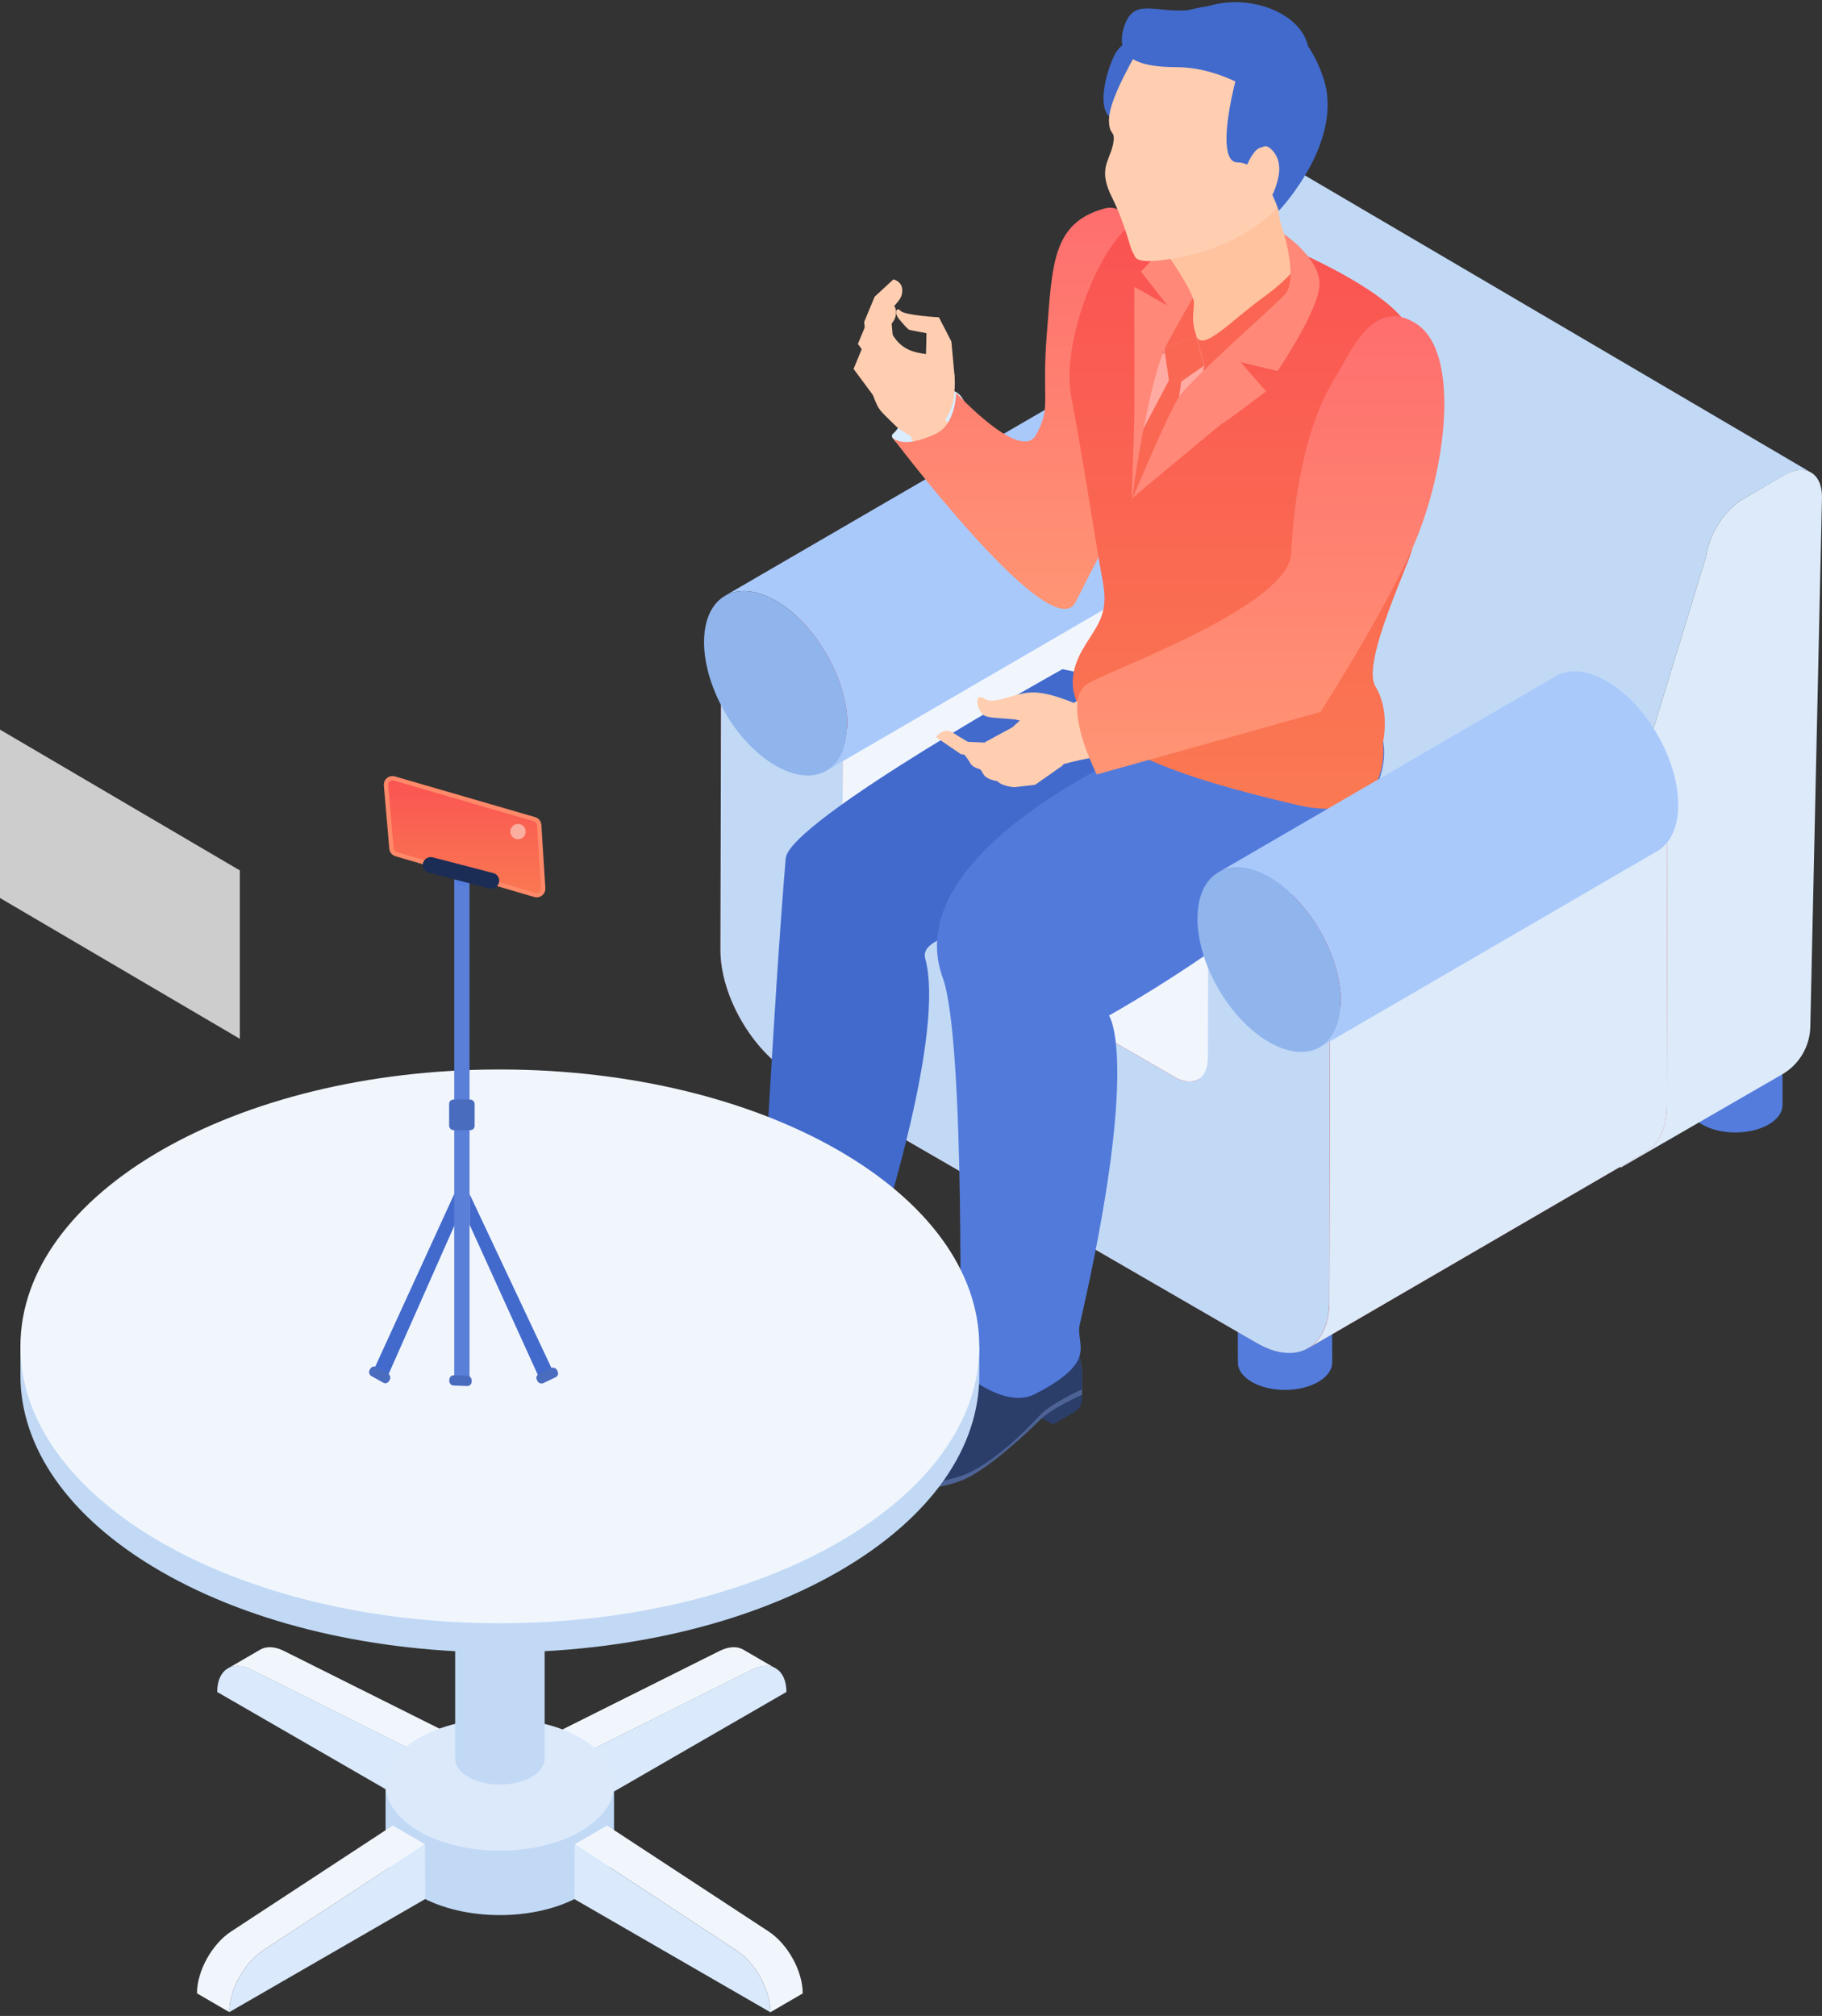 <svg width="423" height="468" viewBox="0 0 423 468" fill="none" xmlns="http://www.w3.org/2000/svg">
<rect x="0" y="0" width="423" height="468" fill="#333333" stroke="none"/>
<path d="M391.825 199.903L391.952 256.571C391.952 258.194 393.017 259.792 395.148 261.035C399.409 263.521 406.334 263.521 410.621 261.035C412.777 259.792 413.843 258.144 413.843 256.52C413.843 256.52 413.716 199.852 413.716 199.878C413.716 198.254 412.65 196.631 410.545 195.413C406.284 192.927 399.359 192.927 395.072 195.413C392.763 196.732 391.723 198.508 391.85 200.233C391.85 200.106 391.825 200.005 391.825 199.903Z" fill="#547CDD"/>
<path d="M287.266 259.665L287.393 316.333C287.393 317.956 288.458 319.554 290.589 320.797C294.851 323.283 301.776 323.283 306.063 320.797C308.219 319.554 309.284 317.905 309.284 316.282C309.284 316.282 309.157 259.614 309.157 259.64C309.157 258.016 308.092 256.393 305.986 255.175C301.725 252.689 294.8 252.689 290.513 255.175C288.205 256.494 287.165 258.27 287.292 259.995C287.292 259.868 287.266 259.766 287.266 259.665Z" fill="#547CDD"/>
<path d="M180.095 198.964L180.222 255.632C180.222 257.255 181.287 258.854 183.418 260.096C187.679 262.582 194.604 262.582 198.891 260.096C201.047 258.854 202.113 257.205 202.113 255.581C202.113 255.581 201.986 198.914 201.986 198.939C201.986 197.316 200.92 195.692 198.815 194.475C194.554 191.989 187.629 191.989 183.342 194.475C181.033 195.794 179.993 197.569 180.12 199.294C180.12 199.167 180.095 199.066 180.095 198.964Z" fill="black"/>
<path d="M270.246 55.367C270.931 50.117 274.558 44.46 278.819 41.999L288.433 36.444C290.843 35.049 293.05 34.922 294.623 35.836L420.463 109.701C418.865 108.788 416.684 108.915 414.274 110.31L404.66 115.865C400.399 118.326 396.771 124.008 396.087 129.233L376.098 194.576L376.276 271.055L250.435 182.806L250.257 120.71L270.246 55.367Z" fill="#C1D9F5"/>
<path d="M404.66 115.865C400.399 118.326 396.772 124.008 396.087 129.233L376.098 194.576L376.276 271.054L413.741 249.417C417.698 247.134 420.184 242.949 420.286 238.358L423 115.282C422.975 109.752 419.068 107.52 414.249 110.285L404.66 115.865Z" fill="#DCEAF9"/>
<path d="M167.411 153.458L245.741 107.926L273.974 124.211L273.898 150.997C273.872 155.867 277.297 161.778 281.533 164.238L328.054 191.202L358.848 173.319L387.106 189.629L386.954 256.697C386.929 261.948 385.077 265.651 382.084 267.402L303.753 312.934C303.931 312.832 304.109 312.68 304.286 312.553C301.217 314.684 296.778 314.608 291.831 311.767L183.95 249.366C174.691 244.04 167.233 231.103 167.284 220.5L167.411 153.458Z" fill="#CB333A"/>
<path d="M195.645 169.768L274.001 124.236L245.768 107.951L167.413 153.458L195.645 169.768Z" fill="#CB333A"/>
<path d="M195.644 169.768L273.975 124.236L273.899 151.022C273.873 155.892 277.298 161.803 281.534 164.263L351.087 204.519C353.218 205.737 355.121 205.864 356.516 205.052L278.185 250.584C276.79 251.396 274.862 251.269 272.757 250.051L203.203 209.795C198.967 207.36 195.543 201.424 195.568 196.554L195.644 169.768Z" fill="#F1F6FD"/>
<path d="M308.625 302.255L308.777 235.187L387.107 189.655L386.955 256.723C386.929 261.973 385.078 265.677 382.085 267.427L303.754 312.959C306.748 311.209 308.599 307.505 308.625 302.255Z" fill="#DCEAF9"/>
<path d="M167.412 153.457L167.26 220.525C167.234 231.128 174.692 244.039 183.925 249.392L291.807 311.792C301.04 317.119 308.548 312.857 308.599 302.254L308.751 235.187L280.494 218.876L280.417 245.663C280.392 250.533 276.968 252.486 272.757 250.051L203.203 209.795C198.967 207.36 195.543 201.424 195.568 196.554L195.644 169.768L167.412 153.457Z" fill="#C1D9F5"/>
<path d="M308.777 235.187L387.107 189.655L358.875 173.345L280.519 218.877L308.777 235.187Z" fill="#CB333A"/>
<path d="M246.655 92.782C249.674 91.032 253.885 91.26 258.501 93.949C267.709 99.276 275.116 112.136 275.09 122.688C275.065 127.939 273.213 131.643 270.246 133.368L191.89 178.9C194.883 177.175 196.735 173.471 196.735 168.22C196.76 157.668 189.353 144.782 180.145 139.481C175.529 136.817 171.344 136.564 168.3 138.314L246.655 92.782Z" fill="#A9C9FB"/>
<path d="M180.145 139.481C170.963 134.179 163.48 138.441 163.455 148.993C163.429 159.571 170.861 172.431 180.044 177.733C189.252 183.059 196.71 178.798 196.735 168.22C196.786 157.668 189.353 144.782 180.145 139.481Z" fill="#90B4EC"/>
<path d="M304.402 153.065C304.402 153.065 293.878 150.782 288.589 153.789L239.646 182.019C235.303 184.524 232.185 191.262 233.577 195.27L245.548 230.46C245.548 230.46 254.958 237.142 253.844 234.859C252.731 232.576 251.116 224.669 250.392 220.883C249.836 218.155 246.55 206.852 243.154 197.832C242.096 195.048 244.323 189.702 247.441 187.809C261.25 179.457 294.602 159.858 297.999 159.524C302.342 159.078 313.255 158.299 313.255 158.299C313.255 158.299 307.074 154.624 304.402 153.065Z" fill="#71A8E8"/>
<path d="M312.531 157.798C312.531 157.798 302.007 155.515 296.718 158.522L247.775 186.751C243.432 189.257 240.314 195.994 241.706 200.003L253.677 235.193C253.677 235.193 260.414 233.634 259.301 231.295C258.187 229.012 255.292 230.46 254.568 226.674C254.011 223.946 247.719 206.908 244.323 197.887C243.265 195.103 245.381 190.315 248.499 188.477C262.308 180.125 294.379 160.972 297.776 160.637C302.119 160.192 311.584 161.083 311.584 161.083C311.584 161.083 315.259 159.357 312.531 157.798Z" fill="#E3EEFA"/>
<path d="M234.913 323.669V325.228L244.434 330.685V327.121L234.913 323.669Z" fill="#2B3E6A"/>
<path d="M251.173 323.78C251.117 324.727 250.17 320.941 248.89 321.664L244.38 327.177V330.74L249.168 327.956C250.282 327.344 250.894 326.509 251.061 325.729C251.284 325.061 251.228 324.337 251.173 323.78Z" fill="#2B3E6A"/>
<path d="M251.226 319.326V323.78C251.17 323.78 244.266 326.898 241.649 329.459C239.088 331.965 229.344 341.319 223.33 343.658C214.589 347.11 203.23 345.662 202.84 343.825C202.45 342.099 204.566 335.918 207.35 334.304C210.858 332.299 217.373 325.395 219.043 322.667C220.714 319.938 224.611 314.203 227.339 315.818C230.068 317.377 236.527 322.667 236.527 322.667C236.527 322.667 245.547 317.767 246.994 315.317C248.442 312.867 248.943 309.248 248.943 309.248C248.943 309.248 251.226 315.205 251.226 319.326Z" fill="#4E6395"/>
<path d="M247.049 315.317C248.218 313.256 248.775 310.472 248.942 309.526C248.663 309.025 248.051 308.635 247.049 308.078C244.209 306.408 240.2 308.579 237.527 311.196C236.024 312.7 232.238 315.261 229.342 317.154C232.405 319.325 236.581 322.722 236.581 322.722C236.581 322.722 245.601 317.822 247.049 315.317Z" fill="#FB9668"/>
<path d="M244.765 307.521C242.316 307.521 239.532 309.247 237.527 311.196C236.024 312.699 230.623 316.207 227.727 318.045L235.021 323.668C235.021 323.668 245.601 317.766 247.048 315.316C248.218 313.256 248.774 310.472 248.941 309.526C248.663 309.025 248.05 308.635 247.048 308.078C246.324 307.688 245.545 307.521 244.765 307.521Z" fill="#EFA770"/>
<path d="M251.225 319.326V322.555C251.17 322.555 249.332 323.39 247.161 324.56C245.156 325.617 242.929 327.009 241.648 328.29C240.869 329.07 239.421 330.629 237.639 332.41C233.63 336.419 227.617 341.097 223.385 342.544C215.423 345.217 208.741 344.938 205.234 343.992C204.12 343.658 203.396 342.544 203.675 341.431C204.231 338.702 205.178 335.751 207.461 334.415C209.521 333.246 212.583 330.406 215.089 327.733C216.926 325.785 218.485 323.891 219.154 322.778C220.212 321.052 222.105 318.156 224.109 316.653C225.278 315.762 226.448 315.317 227.45 315.929C227.784 316.152 228.229 316.375 228.619 316.709C228.842 316.876 229.12 317.043 229.343 317.21C232.405 319.381 236.582 322.778 236.582 322.778C236.582 322.778 245.602 317.878 247.049 315.372C248.219 313.312 248.775 310.528 248.942 309.582C248.998 309.415 248.998 309.303 248.998 309.303C248.998 309.303 250 311.92 250.669 314.871C250.947 316.375 251.225 317.934 251.225 319.326Z" fill="#2B3E6A"/>
<path d="M250.612 314.816C250.557 314.983 250.445 315.205 250.334 315.372C248.998 317.878 247.16 322.221 247.16 324.56C245.156 325.618 242.928 327.01 241.648 328.29C240.868 329.07 239.421 330.629 237.639 332.41C235.356 330.963 232.127 329.626 229.343 330.74C224.331 332.745 220.267 330.629 219.098 329.459C217.928 328.29 218.541 327.232 218.541 327.232C218.541 327.232 225.835 316.876 227.839 316.876C228.006 316.876 228.229 316.82 228.563 316.709C228.786 316.876 229.064 317.043 229.287 317.21C232.349 319.381 236.525 322.778 236.525 322.778C236.525 322.778 245.545 317.878 246.993 315.372C248.162 313.312 248.719 310.528 248.886 309.582C248.942 309.415 248.942 309.303 248.942 309.303C248.942 309.303 249.944 311.865 250.612 314.816Z" fill="#2B3E6A"/>
<path d="M224.332 317.989C224.332 317.989 218.096 325.84 216.76 327.176C216.091 327.844 215.479 327.844 215.034 327.677C216.871 325.729 218.43 323.835 219.098 322.722C220.156 320.996 222.049 318.1 224.054 316.597C224.332 317.321 224.332 317.989 224.332 317.989Z" fill="#3A54C0"/>
<path d="M220.548 328.401C220.325 328.346 216.873 326.397 216.873 326.397C216.761 326.341 216.65 326.23 216.65 326.119C216.594 326.007 216.65 325.84 216.706 325.729C216.817 325.506 217.095 325.45 217.151 325.45C217.374 325.506 220.826 327.455 220.826 327.455C221.049 327.566 221.16 327.9 220.993 328.123C220.882 328.401 220.659 328.401 220.548 328.401Z" fill="#4C64C6"/>
<path d="M222.273 325.729C222.05 325.673 218.598 323.725 218.598 323.725C218.375 323.613 218.264 323.279 218.431 323.056C218.542 322.834 218.765 322.778 218.876 322.778C219.155 322.834 222.551 324.782 222.551 324.782C222.774 324.894 222.885 325.228 222.718 325.451C222.551 325.729 222.328 325.729 222.273 325.729Z" fill="#4C64C6"/>
<path d="M223.999 323.056C223.721 323 220.325 321.051 220.325 321.051C220.102 320.94 219.99 320.606 220.157 320.383C220.269 320.161 220.491 320.105 220.603 320.105C220.826 320.161 224.278 322.109 224.278 322.109C224.5 322.221 224.612 322.555 224.445 322.778C224.278 323.056 224.055 323.056 223.999 323.056Z" fill="#4C64C6"/>
<path d="M225.67 320.439C225.447 320.383 221.995 318.435 221.995 318.435C221.884 318.379 221.772 318.268 221.772 318.156C221.717 318.045 221.772 317.878 221.828 317.766C221.939 317.544 222.162 317.488 222.273 317.488C222.552 317.544 225.948 319.493 225.948 319.493C226.171 319.604 226.282 319.938 226.115 320.161C226.004 320.383 225.781 320.439 225.67 320.439Z" fill="#4C64C6"/>
<path d="M246.662 155.348C246.662 155.348 183.131 190.538 182.407 199.28C179.567 233.3 176.449 294.659 176.449 294.659C176.449 294.659 185.915 304.459 193.265 300.673C208.298 292.933 204.79 284.86 204.79 284.86C204.79 284.86 219.434 239.425 214.813 222.554C213.142 216.429 230.904 216.095 241.706 207.854C269.713 186.473 290.983 198.333 284.079 172.553C281.295 162.03 246.662 155.348 246.662 155.348Z" fill="#426ACC"/>
<path d="M311.64 147.163C311.64 147.163 296.16 151.729 293.711 150.281C291.261 148.833 279.958 167.041 279.958 167.041C279.958 167.041 206.794 193.712 218.877 227.008C224.166 241.541 222.83 317.989 222.83 317.989C222.83 317.989 232.964 327.399 240.314 323.613C255.347 315.873 249.612 312.143 250.67 307.521C264.868 245.717 257.463 235.75 257.463 235.75C257.463 235.75 327.787 196.83 320.882 171.05C318.043 160.526 311.64 147.163 311.64 147.163Z" fill="#527ADB"/>
<path d="M303.621 12.195C312.418 25.447 269.266 39.032 269.266 39.032C269.266 39.032 265.758 27.785 259.689 27.785C253.564 27.785 256.905 15.814 259.077 12.195C262.418 6.738 289.255 -9.465 303.621 12.195Z" fill="#426ACC"/>
<path d="M225.113 99.556C225.113 99.556 225.058 91.761 221.327 90.759C217.597 89.757 209.69 93.654 209.022 97.663C208.298 101.672 205.347 100.002 208.465 103.064C211.583 106.127 225.113 99.556 225.113 99.556Z" fill="#DAECFF"/>
<path d="M259.857 114.311C256.405 124.612 254.512 128.12 247.886 137.307C241.26 146.55 211.527 101.839 211.527 101.839L215.425 91.427C215.425 91.427 223.721 105.904 233.02 109.022C244.378 112.808 249.222 110.971 249.222 110.971C249.222 110.971 263.31 104.011 259.857 114.311Z" fill="#FFCEB1"/>
<path d="M214.366 103.009C214.366 103.009 220.602 98.164 221.382 92.652C223.664 76.282 212.306 87.028 207.016 77.34C207.016 77.34 197.328 80.514 203.675 94.155C204.344 95.547 206.014 96.939 208.074 99C208.798 99.779 214.366 103.009 214.366 103.009Z" fill="#FFCEB1"/>
<path d="M221.995 91.204C221.995 91.204 221.883 98.499 217.317 100.67C209.077 104.623 207.017 101.338 207.017 101.338C207.017 101.338 244.211 150.782 249.723 139.757C255.236 128.733 272.274 96.661 272.274 94.044C272.274 91.427 268.71 45.046 256.46 48.387C244.211 51.727 244.322 61.527 243.042 77.396C241.761 93.265 244.155 94.378 240.536 100.948C236.972 107.463 221.995 91.204 221.995 91.204Z" fill="url(#paint0_linear)"/>
<path d="M297.218 56.683C297.218 56.683 318.153 65.146 325.336 73.61C332.574 82.073 328.009 113.532 328.009 126.728C328.009 129.345 315.871 153.622 319.323 159.357C322.831 165.092 321.049 172.386 321.049 172.386C321.049 172.386 323.833 192.264 300.893 186.807C277.952 181.35 239.366 171.662 251.282 150.893C254.567 145.158 257.518 142.987 256.015 134.969C254.511 127.007 251.226 105.18 248.72 92.207C246.215 79.233 255.569 56.182 263.309 51.727C271.104 47.217 279.4 54.901 285.024 56.683C290.759 58.465 297.218 56.683 297.218 56.683Z" fill="url(#paint1_linear)"/>
<path d="M300.281 69.378L299.947 59.467C299.947 59.467 288.589 72.941 283.745 72.941C278.9 72.941 277.731 78.008 277.731 78.008L280.07 86.416C280.07 86.416 287.865 85.859 294.658 79.066C301.395 72.273 300.281 69.378 300.281 69.378Z" fill="#FA6653"/>
<path d="M277.174 70.38C275.448 65.981 277.731 64.032 277.731 64.032C277.731 64.032 273.388 65.48 271.884 68.932C270.771 71.549 270.437 77.785 270.325 80.737L277.731 78.008C277.731 77.953 278.9 74.779 277.174 70.38Z" fill="#FA6653"/>
<path d="M270.268 82.24C270.491 82.128 270.324 80.903 270.324 80.903C270.268 81.739 270.268 82.24 270.268 82.24Z" fill="#C3DAF5"/>
<path d="M270.325 80.737C270.325 80.959 270.492 82.184 270.492 82.184L267.597 81.015L265.314 79.734L263.031 115.481L271.717 106.628L271.884 105.904L278.454 90.258L279.623 84.857L277.73 78.064L270.325 80.737Z" fill="#FFAAA2"/>
<path d="M270.325 80.737C270.325 80.959 270.492 82.184 270.492 82.184L271.383 88.309L263.922 102.452L263.031 115.481L271.717 106.628L271.884 105.904L274.222 88.588L279.568 84.857L277.675 78.064L270.325 80.737Z" fill="#FA6753"/>
<path d="M273.832 51.17C272.218 55.792 264.868 63.03 264.868 63.03L271.048 70.937L263.364 66.594C263.364 66.594 263.364 65.759 263.364 75.113C263.364 84.244 263.364 87.307 263.364 94.545C263.364 99.111 262.696 116.427 262.696 116.427C262.696 116.427 266.538 88.142 270.937 79.846C275.391 71.494 286.583 52.674 286.583 52.674L282.073 47.329L273.832 51.17Z" fill="#FF8878"/>
<path d="M270.437 58.242C270.437 58.242 277.174 67.596 277.174 70.38C277.174 73.164 276.45 73.999 277.731 77.953C279.067 81.906 285.971 74.334 293.043 69.211C301.562 63.031 301.45 60.525 301.45 60.525C301.45 60.525 296.773 53.955 296.773 47.941C296.773 41.983 270.437 58.242 270.437 58.242Z" fill="#FFC39F"/>
<path d="M305.959 26.059C305.959 13.253 295.547 2.84 282.741 2.84C273.442 2.84 265.369 8.353 261.694 16.259C261.694 16.259 257.462 23.832 257.462 27.841C257.462 31.85 259.188 29.901 258.353 33.743C257.462 37.585 254.901 39.311 258.186 45.881C261.471 52.507 262.418 58.075 263.086 58.743C263.754 59.411 262.362 61.861 273.609 59.801C284.912 57.741 292.708 52.173 296.215 48.665C297.942 46.939 299.556 43.542 300.781 40.536C304.011 36.638 305.959 31.571 305.959 26.059Z" fill="#FFCEB1"/>
<path d="M307.129 17.763C312.418 32.741 296.884 48.943 296.884 48.943C296.884 48.943 293.376 37.696 287.307 37.696C281.182 37.696 287.696 13.364 289.868 9.745C293.153 4.288 301.839 2.785 307.129 17.763Z" fill="#426ACC"/>
<path d="M290.869 36.916C290.925 36.805 292.762 32.963 294.544 34.188C296.326 35.413 297.439 37.752 296.827 40.925C296.214 44.099 294.544 47.997 292.372 47.941C290.201 47.885 289.533 48.164 288.419 46.493C287.25 44.823 287.974 42.874 287.974 42.874L290.869 36.916Z" fill="#FFCEB1"/>
<path d="M290.034 37.195C290.09 37.083 291.927 33.242 293.709 34.467C295.491 35.691 296.605 38.03 295.992 41.204C295.38 44.377 293.709 48.275 291.538 48.219C289.366 48.164 288.698 48.442 287.584 46.772C286.415 45.101 287.139 43.153 287.139 43.153L290.034 37.195Z" fill="#FFCEB1"/>
<path d="M291.705 38.141C291.705 38.141 292.373 40.035 292.595 40.87C292.818 41.705 293.097 43.041 292.651 43.709C292.206 44.377 291.76 44.767 291.76 44.767C291.76 44.767 291.927 41.426 291.649 40.202C291.371 38.921 291.315 37.807 291.872 36.916C292.428 35.97 292.874 34.801 293.765 35.914C294.6 37.028 295.324 38.253 295.045 40.257C294.823 42.262 294.155 44.377 293.208 45.268C292.261 46.159 291.036 46.605 291.036 46.605C291.036 46.605 293.486 45.602 294.043 43.32C294.544 41.037 294.823 37.529 294.155 36.916C293.486 36.304 293.375 36.193 293.264 37.028C293.152 37.863 293.653 39.199 293.041 38.754C292.428 38.308 292.373 37.139 291.983 37.585C291.538 38.03 291.705 38.141 291.705 38.141Z" fill="#FFCEB1"/>
<path d="M291.148 41.983C291.148 41.983 290.87 40.09 290.48 40.146C290.091 40.201 289.979 40.201 289.756 40.814C289.478 41.426 289.478 41.705 288.866 41.482C288.309 41.315 287.863 40.758 288.364 41.649C288.866 42.484 289.033 41.593 289.868 42.206C290.703 42.818 290.425 43.598 290.981 43.654C291.538 43.709 291.26 42.429 291.093 42.039L291.148 41.983Z" fill="#FFCEB1"/>
<path d="M283.409 98.554C285.302 97.441 293.933 90.87 293.933 90.87L288.031 84.077L296.605 86.138C296.605 86.138 306.349 71.828 306.349 65.87C306.349 59.912 298.109 54.344 298.109 54.344C298.109 54.344 301.45 65.257 298.164 68.543C294.824 71.883 276.449 88.142 273.832 91.984C271.215 95.826 263.03 115.481 263.03 115.481L283.409 98.554Z" fill="#FF8878"/>
<path d="M289.144 20.157C289.144 20.157 281.794 15.591 273.163 15.591C264.533 15.591 258.408 13.587 261.081 5.903C263.754 -1.781 270.101 4.733 280.457 1.448C290.758 -1.781 303.899 3.62 303.899 12.751C303.899 21.883 289.144 20.157 289.144 20.157Z" fill="#426ACC"/>
<path d="M205.179 86.36C205.179 86.36 204.4 85.079 204.4 83.465C204.4 81.85 206.85 81.015 207.017 78.565C207.184 76.115 204.957 75.725 204.957 75.725L200.614 79.734L198.164 85.636L202.785 91.872C202.785 91.817 205.681 86.973 205.179 86.36Z" fill="#FFCEB1"/>
<path d="M206.182 80.57C206.182 80.57 205.403 79.289 205.403 77.674C205.403 76.06 207.853 75.224 208.02 72.775C208.187 70.325 205.96 69.935 205.96 69.935L201.617 73.944L199.167 79.846L203.788 86.082C203.788 86.026 206.684 81.238 206.182 80.57Z" fill="#FFCEB1"/>
<path d="M207.629 81.739C207.629 81.739 206.849 74.222 206.849 72.608C206.849 70.993 209.299 70.158 209.466 67.708C209.633 65.258 207.406 64.868 207.406 64.868L203.063 68.877L200.613 74.779L201.783 83.855C201.727 83.799 208.13 82.352 207.629 81.739Z" fill="#FFCEB1"/>
<path d="M217.985 73.665C217.985 73.665 210.023 73.22 209.076 72.162C208.13 71.104 207.573 72.607 208.631 73.944C209.689 75.28 210.747 76.394 211.081 76.561C211.415 76.672 215.09 77.34 215.09 77.34L214.867 87.919H221.66L220.881 79.289L217.985 73.665Z" fill="#FFCEB1"/>
<path d="M228.734 177.564C228.734 177.564 230.404 179.346 231.295 180.96C232.13 182.575 235.527 182.742 235.527 182.742L240.315 182.185L246.83 177.619L243.211 176.06L228.734 177.564Z" fill="#FFCEB1"/>
<path d="M225.727 176.283C225.727 176.283 227.397 178.065 228.288 179.68C229.123 181.294 232.52 181.462 232.52 181.462L237.308 180.905L242.208 178.622L240.148 174.724L225.727 176.283Z" fill="#FFCEB1"/>
<path d="M222.666 173.722C222.666 173.722 224.336 175.504 225.227 177.118C226.062 178.733 229.458 178.9 229.458 178.9L234.247 178.343L239.147 176.06L237.087 172.163L222.666 173.722Z" fill="#FFCEB1"/>
<path d="M320.105 83.131C323.056 81.126 327.733 73.944 331.798 83.353C335.918 92.763 334.192 114.479 328.234 123.554C322.277 132.63 319.103 140.203 313.145 149.223C307.187 158.299 279.737 174.724 268.434 174.557C257.075 174.39 247.109 177.341 247.109 177.341L245.772 164.98C245.772 164.98 273.055 150.67 282.131 146.884C292.543 142.486 298.724 141.984 298.724 141.984C298.724 141.984 304.626 108.465 306.074 103.454C308.635 94.823 313.034 87.919 320.105 83.131Z" fill="#FFCEB1"/>
<path d="M252.955 165.147C252.955 165.147 249.893 162.14 244.436 163.365C239.035 164.59 234.971 168.933 234.971 168.933C234.971 168.933 238.924 179.29 239.258 180.793C239.592 182.297 255.628 172.441 255.405 171.439C255.238 170.492 252.955 165.147 252.955 165.147Z" fill="#FFCEB1"/>
<path d="M250.95 163.922C250.95 163.922 244.769 160.916 240.203 160.749C235.638 160.582 231.016 163.811 228.51 162.196C225.949 160.582 226.784 165.036 228.51 166.094C230.237 167.152 237.308 166.372 237.698 167.987C238.032 169.49 250.95 163.922 250.95 163.922Z" fill="#FFCEB1"/>
<path d="M237.197 172.33L236.863 172.497L229.068 176.172L223.054 175.058L217.263 171.105C217.263 171.105 219.045 168.766 221.05 169.991C223.054 171.272 224.725 172.219 224.725 172.219L228.511 172.386L234.97 168.878L237.197 172.33Z" fill="#FFCEB1"/>
<path d="M309.859 87.864C313.311 82.351 318.656 68.487 328.902 75.224C339.147 81.962 335.806 109.3 328.122 126.784C320.382 144.267 304.124 169.045 306.574 165.259L254.624 179.791C254.624 179.791 245.771 162.419 252.731 158.577C259.691 154.735 299.168 140.481 299.781 128.454C300.282 116.483 302.899 98.999 309.859 87.864Z" fill="url(#paint2_linear)"/>
<path opacity="0.76" d="M55.68 241.151L0 208.467V169.379L55.68 202.064V241.151Z" fill="#FEFEFE"/>
<path d="M361.183 156.984C364.201 155.233 368.412 155.462 373.029 158.15C382.237 163.477 389.644 176.338 389.618 186.89C389.593 192.141 387.741 195.844 384.773 197.569L306.443 243.101C309.436 241.376 311.288 237.673 311.288 232.422C311.313 221.87 303.906 209.009 294.699 203.682C290.082 201.019 285.871 200.765 282.853 202.516L361.183 156.984Z" fill="#A9C9FB"/>
<path d="M294.699 203.657C285.516 198.355 278.033 202.617 278.008 213.169C277.982 223.747 285.415 236.607 294.597 241.909C303.805 247.236 311.263 242.974 311.288 232.397C311.313 221.844 303.906 208.984 294.699 203.657Z" fill="#90B4EC"/>
<path d="M60.392 382.97C61.813 382.133 63.741 382.184 65.897 383.249L103.413 401.995L95.905 406.358L58.389 387.612C56.232 386.547 54.305 386.496 52.884 387.333L60.392 382.97Z" fill="#F1F6FD"/>
<path d="M95.88 419.066L103.388 414.703L103.413 401.969L95.93 406.332L95.88 419.066Z" fill="#5E3930"/>
<path d="M95.93 406.332L58.414 387.587C53.924 385.354 50.424 387.612 50.424 392.787L95.905 419.04L95.93 406.332Z" fill="#DAE9FB"/>
<path d="M172.587 382.97C171.166 382.133 169.238 382.184 167.082 383.249L129.566 401.995L137.074 406.358L174.591 387.612C176.747 386.547 178.675 386.496 180.095 387.333L172.587 382.97Z" fill="#F1F6FD"/>
<path d="M137.1 419.066L129.617 414.703L129.566 401.969L137.074 406.332L137.1 419.066Z" fill="#5E3930"/>
<path d="M137.074 406.332L174.59 387.587C179.08 385.354 182.581 387.612 182.581 392.787L137.099 419.04L137.074 406.332Z" fill="#DAE9FB"/>
<path d="M89.513 414.297V429.263C89.513 433.195 92.1 437.101 97.275 440.094C107.65 446.081 124.442 446.081 134.791 440.094C139.966 437.101 142.553 433.195 142.553 429.263V414.297H89.513Z" fill="#C1D9F5"/>
<path d="M116.046 429.618C130.699 429.618 142.579 422.759 142.579 414.297C142.579 405.835 130.699 398.976 116.046 398.976C101.392 398.976 89.513 405.835 89.513 414.297C89.513 422.759 101.392 429.618 116.046 429.618Z" fill="#DCE9FB"/>
<path d="M105.671 324.653V408.285C105.671 409.807 106.686 411.354 108.715 412.521C112.773 414.855 119.343 414.855 123.402 412.521C125.431 411.354 126.446 409.807 126.446 408.285V324.653H105.671Z" fill="#C1D9F5"/>
<path d="M123.376 320.418C127.435 322.751 127.435 326.556 123.376 328.89C119.318 331.223 112.748 331.223 108.69 328.89C104.631 326.556 104.631 322.751 108.69 320.418C112.773 318.084 119.343 318.084 123.376 320.418Z" fill="#F1F6FD"/>
<path d="M178.42 448.364L140.929 423.784L133.421 428.147L170.912 452.727C175.402 455.669 178.877 461.96 178.852 467.134L186.36 462.771C186.36 457.571 182.885 451.281 178.42 448.364Z" fill="#F1F6FD"/>
<path d="M133.421 428.147L170.912 452.727C175.402 455.669 178.877 461.96 178.852 467.134L133.37 440.881L133.421 428.147Z" fill="#DAE9FB"/>
<path d="M53.696 448.364L91.187 423.784L98.695 428.147L61.179 452.701C56.689 455.644 53.214 461.934 53.239 467.109L45.731 462.746C45.731 457.571 49.206 451.281 53.696 448.364Z" fill="#F1F6FD"/>
<path d="M98.67 428.147L61.179 452.701C56.689 455.644 53.214 461.934 53.239 467.109L98.721 440.855L98.67 428.147Z" fill="#DAE9FB"/>
<path d="M4.74 312.554V319.327C4.74 335.764 15.596 352.227 37.335 364.783C80.812 389.87 151.279 389.87 194.756 364.783C216.495 352.227 227.352 335.79 227.352 319.327V312.554H4.74Z" fill="#C1D9F5"/>
<path d="M116.046 376.832C177.518 376.832 227.352 348.054 227.352 312.554C227.352 277.055 177.518 248.277 116.046 248.277C54.573 248.277 4.74 277.055 4.74 312.554C4.74 348.054 54.573 376.832 116.046 376.832Z" fill="#F1F6FD"/>
<path d="M109.009 284.287L125.065 319.618C125.116 319.734 125.325 319.774 125.682 319.718C126.387 319.611 127.42 319.153 127.973 318.703C128.255 318.476 128.364 318.289 128.315 318.179L109.009 277.178L109.009 284.287Z" fill="#426ACC"/>
<path d="M108.169 278.47L89.942 319.618C89.89 319.734 89.681 319.774 89.324 319.718C88.619 319.61 87.586 319.153 87.033 318.703C86.751 318.476 86.642 318.289 86.692 318.179L105.455 277.178L108.169 278.47Z" fill="#426ACC"/>
<path d="M105.455 204.375V320.135C105.455 320.46 105.63 320.772 105.979 321.013C106.667 321.494 107.797 321.494 108.485 321.013C108.835 320.772 109.009 320.446 109.009 320.135V204.375H105.455Z" fill="#5A7FD9"/>
<path d="M108.483 203.483C109.171 203.965 109.171 204.758 108.483 205.239C107.796 205.72 106.665 205.72 105.978 205.239C105.29 204.758 105.29 203.965 105.978 203.483C106.665 203.002 107.796 203.002 108.483 203.483Z" fill="#547CDD"/>
<path d="M89.614 182.287C89.524 181.237 90.515 180.424 91.527 180.718L124.108 190.177C124.715 190.353 125.147 190.892 125.186 191.524L126.106 206.23C126.17 207.268 125.184 208.056 124.186 207.762L91.948 198.289C91.355 198.114 90.93 197.594 90.877 196.978L89.614 182.287Z" fill="url(#paint3_linear)" stroke="#FF8969"/>
<path d="M98.165 200.94C98.073 199.685 99.241 198.711 100.459 199.027L114.514 202.675C115.318 202.884 115.883 203.603 115.897 204.433C115.917 205.655 114.766 206.56 113.583 206.251L99.533 202.583C98.773 202.384 98.223 201.723 98.165 200.94Z" fill="#1B2C55"/>
<circle cx="120.266" cy="193.051" r="1.777" fill="#FAAEA0"/>
<rect x="104.27" y="255.257" width="5.924" height="7.109" rx="1" fill="#4A6CBE"/>
<rect x="86.468" y="316.871" width="5.19" height="2.37" rx="1" transform="rotate(29.208 86.468 316.871)" fill="#4A6CBE"/>
<rect x="104.358" y="319.241" width="5.19" height="2.37" rx="1" transform="rotate(2.125 104.358 319.241)" fill="#4A6CBE"/>
<rect x="124.198" y="319.38" width="5.19" height="2.37" rx="1" transform="rotate(-25.417 124.198 319.38)" fill="#4A6CBE"/>
<defs>
<linearGradient id="paint0_linear" x1="239.645" y1="48.215" x2="239.645" y2="141.361" gradientUnits="userSpaceOnUse">
<stop stop-color="#FE6E6E"/>
<stop offset="1" stop-color="#FF9574"/>
</linearGradient>
<linearGradient id="paint1_linear" x1="288.868" y1="50.329" x2="288.868" y2="187.755" gradientUnits="userSpaceOnUse">
<stop stop-color="#FA5252"/>
<stop offset="1" stop-color="#FA7A52"/>
</linearGradient>
<linearGradient id="paint2_linear" x1="292.692" y1="73.416" x2="292.692" y2="179.791" gradientUnits="userSpaceOnUse">
<stop stop-color="#FE6E6E"/>
<stop offset="1" stop-color="#FF9574"/>
</linearGradient>
<linearGradient id="paint3_linear" x1="107.824" y1="179.425" x2="107.824" y2="209.047" gradientUnits="userSpaceOnUse">
<stop stop-color="#FA5252"/>
<stop offset="1" stop-color="#FA7A52"/>
</linearGradient>
</defs>
</svg>
